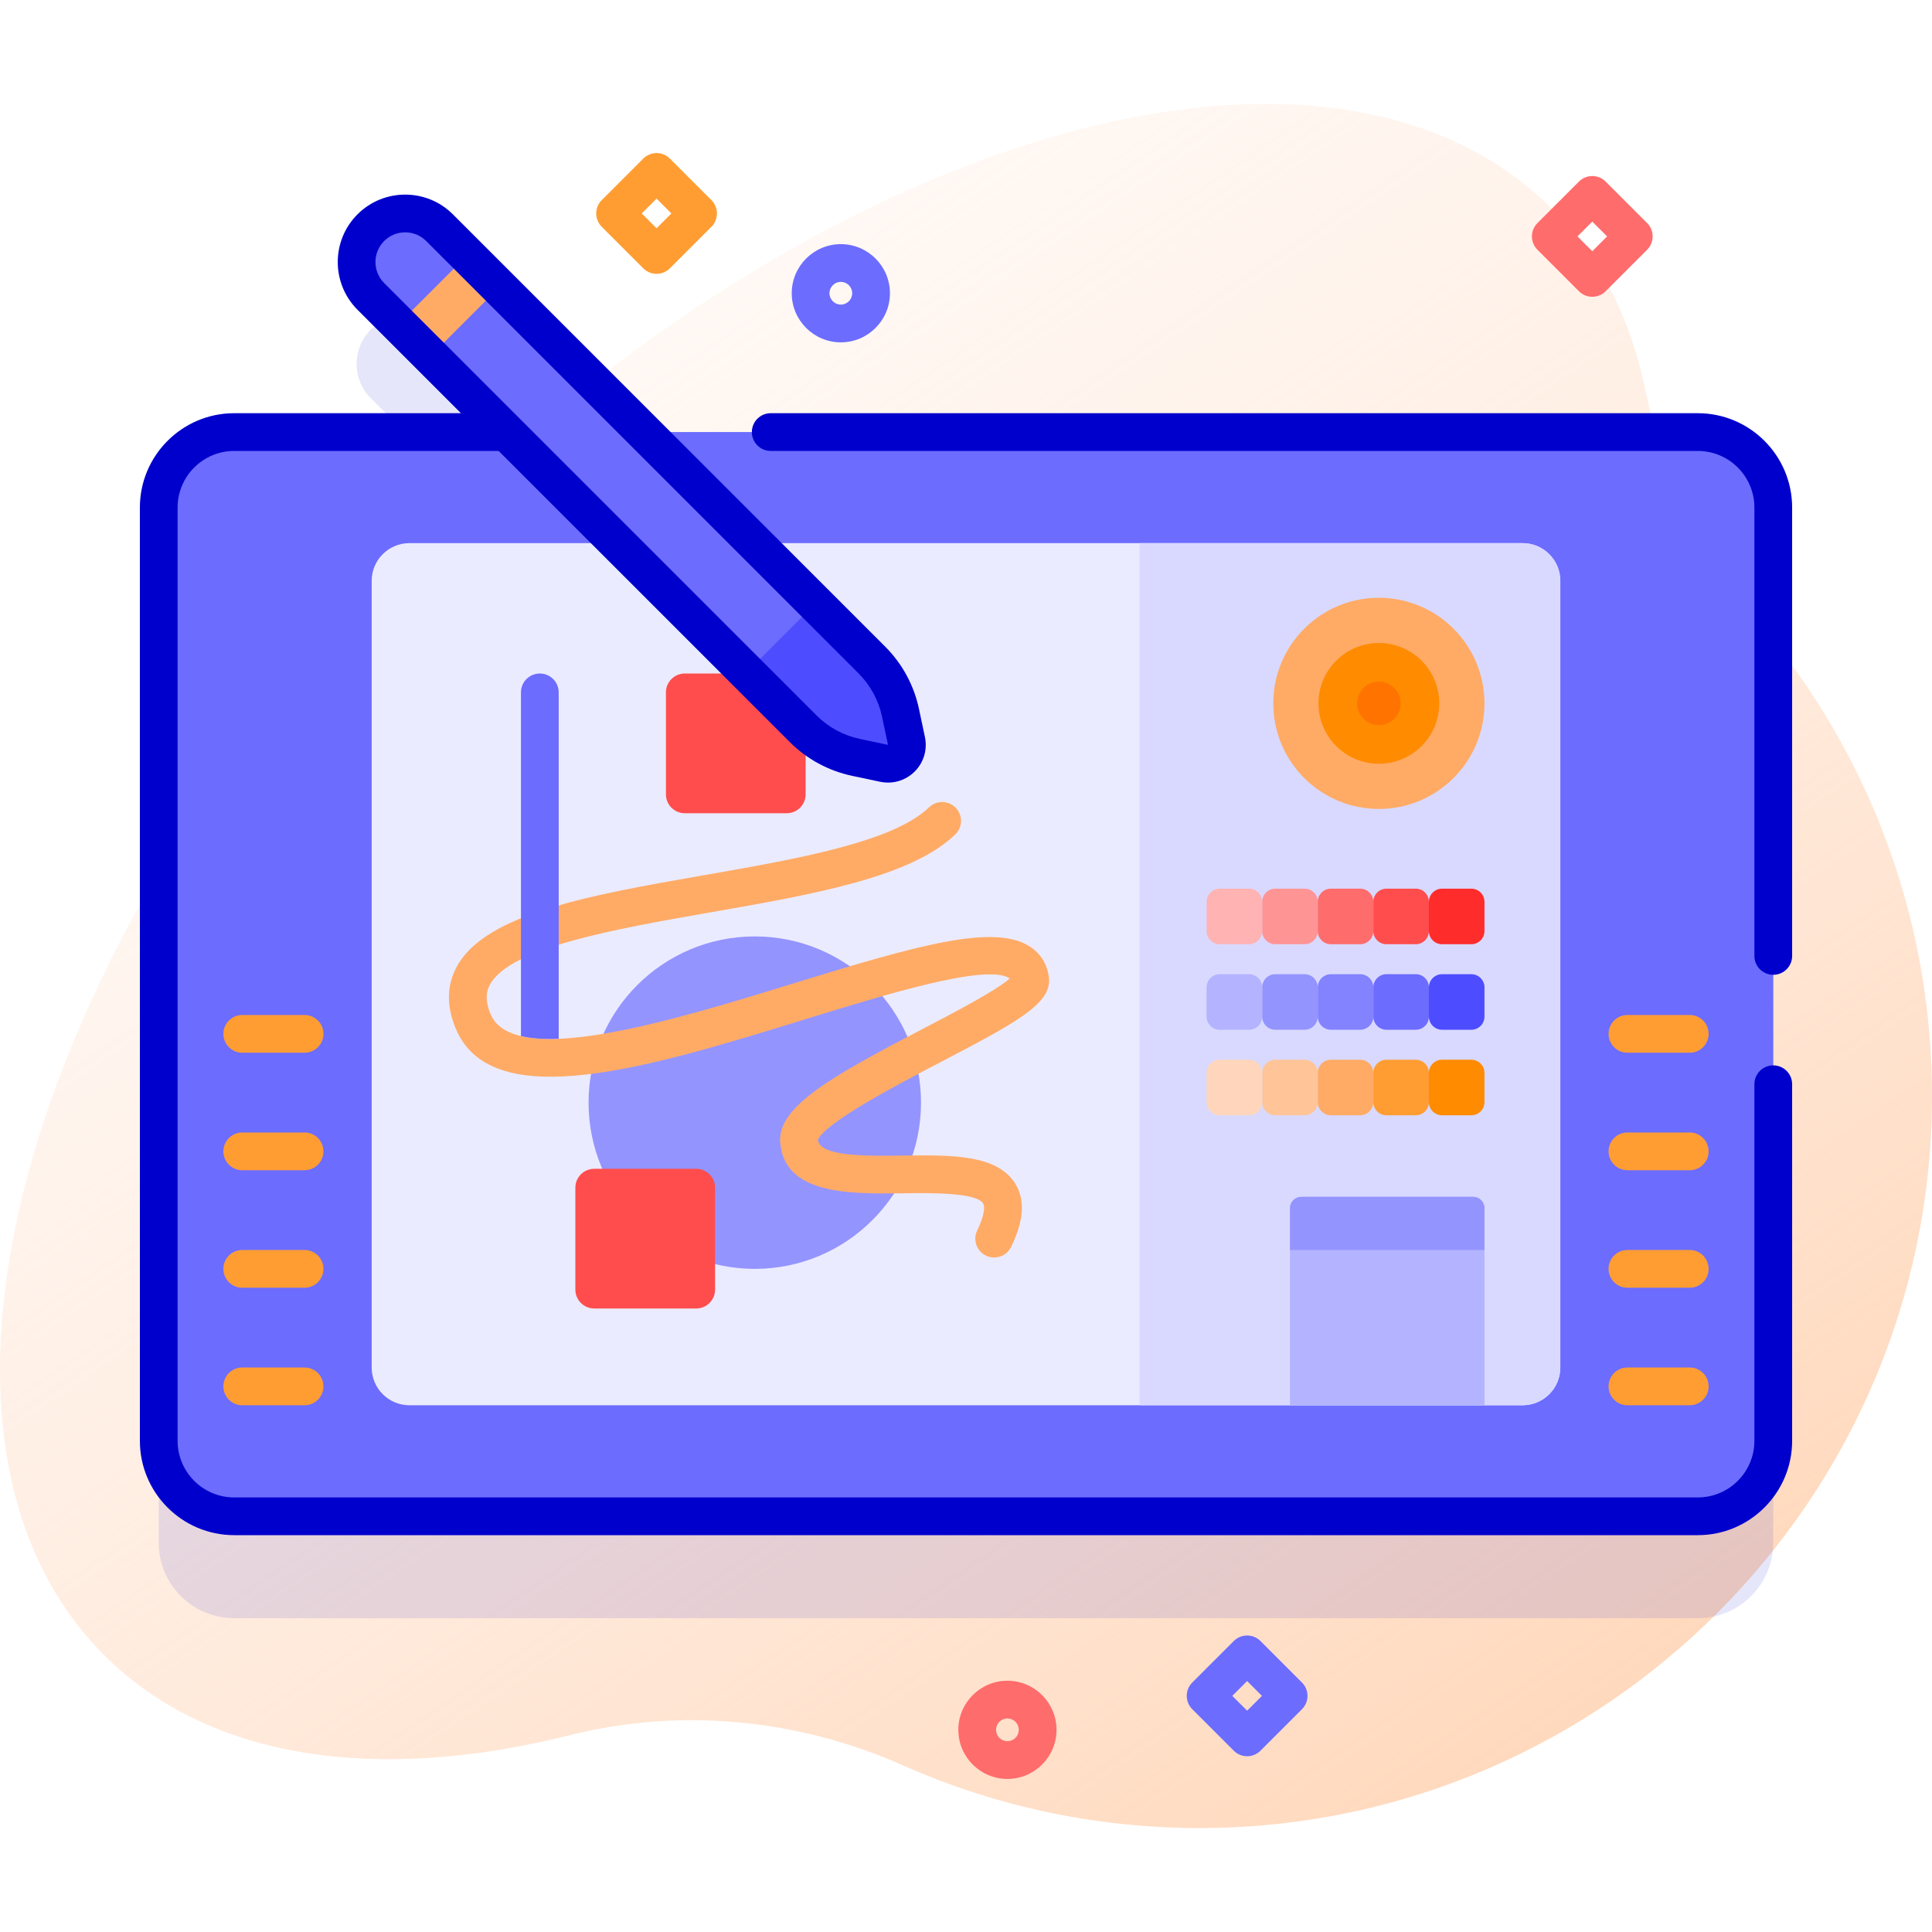<svg id="Capa_1" enable-background="new 0 0 512 512" height="512" viewBox="0 0 512 512" width="512" xmlns="http://www.w3.org/2000/svg" xmlns:xlink="http://www.w3.org/1999/xlink"><linearGradient id="SVGID_1_" gradientUnits="userSpaceOnUse" x1="487.504" x2="27.504" y1="643.306" y2="-36.694"><stop offset=".002" stop-color="#ffc599"/><stop offset=".992" stop-color="#ffe8dc" stop-opacity="0"/></linearGradient><g><path d="m465.257 164.114c-14.861-17.312-24.645-38.356-29.218-60.708-3.878-18.954-12.095-35.401-24.961-48.267-58.773-58.773-192.264-20.572-298.161 85.325s-144.098 239.387-85.325 298.16c27.937 27.937 72.757 33.955 123.469 21.212 29.453-7.401 60.532-4.287 88.29 8.03 23.202 10.295 48.799 16.173 75.724 16.566 105.676 1.543 193.748-82.552 196.839-188.195 1.479-50.505-16.354-96.822-46.657-132.123z" fill="url(#SVGID_1_)"/><g><g><path d="m449.934 141.502h-279.286l-54.165-54.165c-5.029-5.029-13.184-5.029-18.213 0s-5.029 13.184 0 18.213l35.952 35.952h-72.156c-11.046 0-20 8.954-20 20v247.333c0 11.046 8.954 20 20 20h387.867c11.046 0 20-8.954 20-20v-247.333c.001-11.045-8.954-20-19.999-20z" fill="#00c" opacity=".1"/><g><path d="m449.934 401.836h-387.868c-11.046 0-20-8.954-20-20v-247.334c0-11.046 8.954-20 20-20h387.867c11.046 0 20 8.954 20 20v247.333c.001 11.046-8.954 20.001-19.999 20.001z" fill="#6c6cff"/><path d="m403.5 372.404h-295c-5.523 0-10-4.477-10-10v-208.47c0-5.523 4.477-10 10-10h295c5.523 0 10 4.477 10 10v208.469c0 5.523-4.477 10.001-10 10.001z" fill="#ebebff"/><path d="m403.5 143.934h-101.5v228.469h101.5c5.523 0 10-4.477 10-10v-208.469c0-5.523-4.477-10-10-10z" fill="#d9d9ff"/><path d="m208.5 215.513h-27.024c-2.761 0-5-2.239-5-5v-27.024c0-2.761 2.239-5 5-5h27.024c2.761 0 5 2.239 5 5v27.024c0 2.762-2.239 5-5 5z" fill="#ff4d4d"/><g><g><g><path d="m80.716 372.404h-16.52c-2.762 0-5-2.239-5-5s2.238-5 5-5h16.52c2.762 0 5 2.239 5 5s-2.238 5-5 5z" fill="#ff9d33"/></g><g><path d="m80.716 341.263h-16.52c-2.762 0-5-2.239-5-5s2.238-5 5-5h16.52c2.762 0 5 2.239 5 5s-2.238 5-5 5z" fill="#ff9d33"/></g><g><path d="m80.716 310.123h-16.52c-2.762 0-5-2.239-5-5s2.238-5 5-5h16.52c2.762 0 5 2.239 5 5s-2.238 5-5 5z" fill="#ff9d33"/></g><g><path d="m80.716 278.983h-16.52c-2.762 0-5-2.239-5-5s2.238-5 5-5h16.52c2.762 0 5 2.239 5 5s-2.238 5-5 5z" fill="#ff9d33"/></g></g><g><g><path d="m447.804 372.404h-16.52c-2.762 0-5-2.239-5-5s2.238-5 5-5h16.52c2.762 0 5 2.239 5 5s-2.239 5-5 5z" fill="#ff9d33"/></g><g><path d="m447.804 341.263h-16.52c-2.762 0-5-2.239-5-5s2.238-5 5-5h16.52c2.762 0 5 2.239 5 5s-2.239 5-5 5z" fill="#ff9d33"/></g><g><path d="m447.804 310.123h-16.52c-2.762 0-5-2.239-5-5s2.238-5 5-5h16.52c2.762 0 5 2.239 5 5s-2.239 5-5 5z" fill="#ff9d33"/></g><g><path d="m447.804 278.983h-16.52c-2.762 0-5-2.239-5-5s2.238-5 5-5h16.52c2.762 0 5 2.239 5 5s-2.239 5-5 5z" fill="#ff9d33"/></g></g></g><circle cx="365.419" cy="186.399" fill="#ffab66" r="27.985"/><circle cx="365.419" cy="186.399" fill="#ff8b00" r="16.002"/><circle cx="365.419" cy="186.399" fill="#ff7300" r="5.768"/><g><path d="m375.187 250.231h-7.752c-1.927 0-3.488-1.562-3.488-3.488v-7.752c0-1.927 1.562-3.488 3.488-3.488h7.752c1.927 0 3.488 1.562 3.488 3.488v7.752c.001 1.926-1.561 3.488-3.488 3.488z" fill="#ff4d4d"/><path d="m389.916 250.231h-7.752c-1.927 0-3.488-1.562-3.488-3.488v-7.752c0-1.927 1.562-3.488 3.488-3.488h7.752c1.927 0 3.488 1.562 3.488 3.488v7.752c0 1.926-1.561 3.488-3.488 3.488z" fill="#ff2c2c"/><path d="m360.459 250.231h-7.752c-1.927 0-3.488-1.562-3.488-3.488v-7.752c0-1.927 1.562-3.488 3.488-3.488h7.752c1.927 0 3.488 1.562 3.488 3.488v7.752c0 1.926-1.562 3.488-3.488 3.488z" fill="#ff6c6c"/><path d="m345.73 250.231h-7.752c-1.927 0-3.488-1.562-3.488-3.488v-7.752c0-1.927 1.562-3.488 3.488-3.488h7.752c1.927 0 3.488 1.562 3.488 3.488v7.752c0 1.926-1.561 3.488-3.488 3.488z" fill="#ff9494"/><path d="m331.001 250.231h-7.752c-1.927 0-3.488-1.562-3.488-3.488v-7.752c0-1.927 1.562-3.488 3.488-3.488h7.752c1.927 0 3.488 1.562 3.488 3.488v7.752c.001 1.926-1.561 3.488-3.488 3.488z" fill="#ffb3b3"/></g><g><path d="m375.187 272.898h-7.752c-1.927 0-3.488-1.562-3.488-3.488v-7.752c0-1.927 1.562-3.488 3.488-3.488h7.752c1.927 0 3.488 1.562 3.488 3.488v7.752c.001 1.926-1.561 3.488-3.488 3.488z" fill="#6c6cff"/><path d="m389.916 272.898h-7.752c-1.927 0-3.488-1.562-3.488-3.488v-7.752c0-1.927 1.562-3.488 3.488-3.488h7.752c1.927 0 3.488 1.562 3.488 3.488v7.752c0 1.926-1.561 3.488-3.488 3.488z" fill="#4d4dff"/><path d="m360.459 272.898h-7.752c-1.927 0-3.488-1.562-3.488-3.488v-7.752c0-1.927 1.562-3.488 3.488-3.488h7.752c1.927 0 3.488 1.562 3.488 3.488v7.752c0 1.926-1.562 3.488-3.488 3.488z" fill="#8383ff"/><path d="m345.73 272.898h-7.752c-1.927 0-3.488-1.562-3.488-3.488v-7.752c0-1.927 1.562-3.488 3.488-3.488h7.752c1.927 0 3.488 1.562 3.488 3.488v7.752c0 1.926-1.561 3.488-3.488 3.488z" fill="#9494ff"/><path d="m331.001 272.898h-7.752c-1.927 0-3.488-1.562-3.488-3.488v-7.752c0-1.927 1.562-3.488 3.488-3.488h7.752c1.927 0 3.488 1.562 3.488 3.488v7.752c.001 1.926-1.561 3.488-3.488 3.488z" fill="#b3b3ff"/></g><g><path d="m375.187 295.564h-7.752c-1.927 0-3.488-1.562-3.488-3.488v-7.752c0-1.927 1.562-3.488 3.488-3.488h7.752c1.927 0 3.488 1.562 3.488 3.488v7.752c.001 1.926-1.561 3.488-3.488 3.488z" fill="#ff9d33"/><path d="m389.916 295.564h-7.752c-1.927 0-3.488-1.562-3.488-3.488v-7.752c0-1.927 1.562-3.488 3.488-3.488h7.752c1.927 0 3.488 1.562 3.488 3.488v7.752c0 1.926-1.561 3.488-3.488 3.488z" fill="#ff8b00"/><path d="m360.459 295.564h-7.752c-1.927 0-3.488-1.562-3.488-3.488v-7.752c0-1.927 1.562-3.488 3.488-3.488h7.752c1.927 0 3.488 1.562 3.488 3.488v7.752c0 1.926-1.562 3.488-3.488 3.488z" fill="#ffab66"/><path d="m345.73 295.564h-7.752c-1.927 0-3.488-1.562-3.488-3.488v-7.752c0-1.927 1.562-3.488 3.488-3.488h7.752c1.927 0 3.488 1.562 3.488 3.488v7.752c0 1.926-1.561 3.488-3.488 3.488z" fill="#ffc599"/><path d="m331.001 295.564h-7.752c-1.927 0-3.488-1.562-3.488-3.488v-7.752c0-1.927 1.562-3.488 3.488-3.488h7.752c1.927 0 3.488 1.562 3.488 3.488v7.752c.001 1.926-1.561 3.488-3.488 3.488z" fill="#ffd6bb"/></g><path d="m393.404 372.404h-51.55v-52.235c0-1.657 1.343-3 3-3h45.55c1.657 0 3 1.343 3 3z" fill="#b3b3ff"/><path d="m393.404 331.263h-51.55v-11.094c0-1.657 1.343-3 3-3h45.55c1.657 0 3 1.343 3 3z" fill="#9494ff"/><g><path d="m238.651 188.94 1.571 7.423c.748 3.537-2.389 6.675-5.927 5.927l-7.423-1.571c-5.326-1.127-10.21-3.776-14.059-7.625l-114.543-114.544c-5.029-5.029-5.029-13.184 0-18.213 5.029-5.029 13.184-5.029 18.213 0l114.544 114.544c3.849 3.849 6.498 8.733 7.624 14.059z" fill="#6c6cff"/><path d="m106.074 75.02h25.757v12h-25.757z" fill="#ffab66" transform="matrix(.707 -.707 .707 .707 -22.449 107.842)"/><path d="m197.881 178.161 14.933 14.933c3.849 3.849 8.733 6.498 14.059 7.625l7.423 1.57c3.537.749 6.675-2.389 5.927-5.927l-1.57-7.423c-1.127-5.326-3.776-10.21-7.625-14.059l-14.933-14.933z" fill="#4d4dff"/><g fill="#00c"><path d="m469.934 282.334c-2.762 0-5 2.238-5 5v94.502c0 8.271-6.729 15-15 15h-387.868c-8.271 0-15-6.729-15-15v-247.334c0-8.271 6.729-15 15-15h70.085l77.127 77.127c4.544 4.545 10.271 7.65 16.559 8.981l7.422 1.57c.695.147 1.394.219 2.086.219 2.621 0 5.156-1.031 7.057-2.931 2.401-2.402 3.415-5.819 2.712-9.142l-1.57-7.423c-1.331-6.288-4.437-12.015-8.981-16.559l-114.545-114.542c-6.971-6.971-18.313-6.971-25.283 0s-6.971 18.313 0 25.283l27.417 27.417h-60.086c-13.785 0-25 11.215-25 25v247.334c0 13.785 11.215 25 25 25h387.867c13.785 0 25-11.215 25-25v-94.502c.001-2.762-2.238-5-4.999-5zm-368.129-218.462c1.536-1.535 3.554-2.304 5.571-2.304s4.035.769 5.571 2.304l114.544 114.544c3.172 3.173 5.34 7.169 6.269 11.559l1.57 7.423-7.423-1.57c-4.39-.929-8.386-3.097-11.559-6.269l-114.543-114.544c-3.072-3.073-3.072-8.071 0-11.143z"/><path d="m449.934 109.502h-245.684c-2.762 0-5 2.238-5 5s2.238 5 5 5h245.684c8.271 0 15 6.729 15 15v118.831c0 2.762 2.238 5 5 5s5-2.238 5-5v-118.831c0-13.785-11.215-25-25-25z"/></g></g><circle cx="200.027" cy="292.212" fill="#9494ff" r="44.052"/><g><path d="m263.466 333.254c-.733 0-1.478-.162-2.182-.504-2.483-1.207-3.519-4.199-2.312-6.683 1.951-4.016 2.088-6.327 1.564-7.15-1.86-2.931-13.938-2.772-21.158-2.68-14.123.187-31.694.413-32.626-13.644-.623-9.408 13.956-17.503 37.793-29.931 7.988-4.165 19.697-10.269 23.038-13.362-.027-.019-.055-.037-.084-.056-6.108-3.939-32.8 4.299-54.247 10.917-40.702 12.56-82.79 25.547-92.457 2.47-2.52-6.016-2.428-11.572.275-16.513 7.706-14.086 35.69-18.976 65.318-24.152 24.696-4.315 50.232-8.776 59.826-18.024 1.988-1.916 5.154-1.859 7.07.129 1.917 1.988 1.858 5.154-.129 7.07-11.797 11.372-37.662 15.891-65.045 20.675-24.782 4.33-52.87 9.237-58.266 19.101-.757 1.384-1.563 3.703.175 7.851 6.161 14.708 49.002 1.491 80.285-8.162 32.606-10.062 53.076-15.916 62.615-9.766 2.858 1.843 4.602 4.651 5.041 8.121.864 6.818-7.671 11.559-28.791 22.569-10.769 5.614-30.721 16.017-32.415 20.613.662 4.38 12.75 4.221 22.495 4.096 12.793-.17 24.878-.324 29.73 7.318 2.741 4.317 2.41 9.839-1.013 16.882-.864 1.78-2.646 2.815-4.5 2.815z" fill="#ffab66"/></g><path d="m184.5 346.766h-27.024c-2.761 0-5-2.239-5-5v-27.024c0-2.761 2.239-5 5-5h27.024c2.761 0 5 2.239 5 5v27.024c0 2.761-2.239 5-5 5z" fill="#ff4d4d"/><g><path d="m148.06 183.489v91.8c-3.81.15-7.19-.05-10-.72v-91.08c0-2.76 2.24-5 5-5s5 2.24 5 5z" fill="#6c6cff"/></g></g></g><g><path d="m174 72.565c-1.279 0-2.56-.488-3.535-1.465l-11-11c-1.953-1.952-1.953-5.118 0-7.07l11-11c1.951-1.953 5.119-1.953 7.07 0l11 11c1.953 1.952 1.953 5.118 0 7.07l-11 11c-.975.977-2.256 1.465-3.535 1.465zm-3.929-16 3.929 3.929 3.929-3.929-3.929-3.928z" fill="#ff9d33"/></g><g><path d="m330.5 465.423c-1.279 0-2.56-.488-3.535-1.465l-11-11c-1.953-1.952-1.953-5.118 0-7.07l11-11c1.951-1.953 5.119-1.953 7.07 0l11 11c1.953 1.952 1.953 5.118 0 7.07l-11 11c-.975.977-2.256 1.465-3.535 1.465zm-3.929-16 3.929 3.929 3.929-3.929-3.929-3.929z" fill="#6c6cff"/></g><g><path d="m421.972 78.652c-1.279 0-2.56-.488-3.535-1.465l-11-11c-1.953-1.952-1.953-5.118 0-7.07l11-11c1.951-1.953 5.119-1.953 7.07 0l11 11c1.953 1.952 1.953 5.118 0 7.07l-11 11c-.976.977-2.256 1.465-3.535 1.465zm-3.929-16 3.929 3.929 3.929-3.929-3.929-3.929z" fill="#ff6c6c"/></g><g><path d="m222.831 90.724c-7.175 0-13.012-5.837-13.012-13.012s5.837-13.013 13.012-13.013 13.012 5.838 13.012 13.013-5.837 13.012-13.012 13.012zm0-16.025c-1.661 0-3.012 1.352-3.012 3.013s1.351 3.012 3.012 3.012 3.012-1.351 3.012-3.012-1.351-3.013-3.012-3.013z" fill="#6c6cff"/></g><g><path d="m266.977 471.435c-7.175 0-13.012-5.837-13.012-13.012s5.837-13.012 13.012-13.012 13.012 5.837 13.012 13.012-5.838 13.012-13.012 13.012zm0-16.024c-1.661 0-3.012 1.351-3.012 3.012s1.351 3.012 3.012 3.012 3.012-1.351 3.012-3.012-1.351-3.012-3.012-3.012z" fill="#ff6c6c"/></g></g></g></svg>